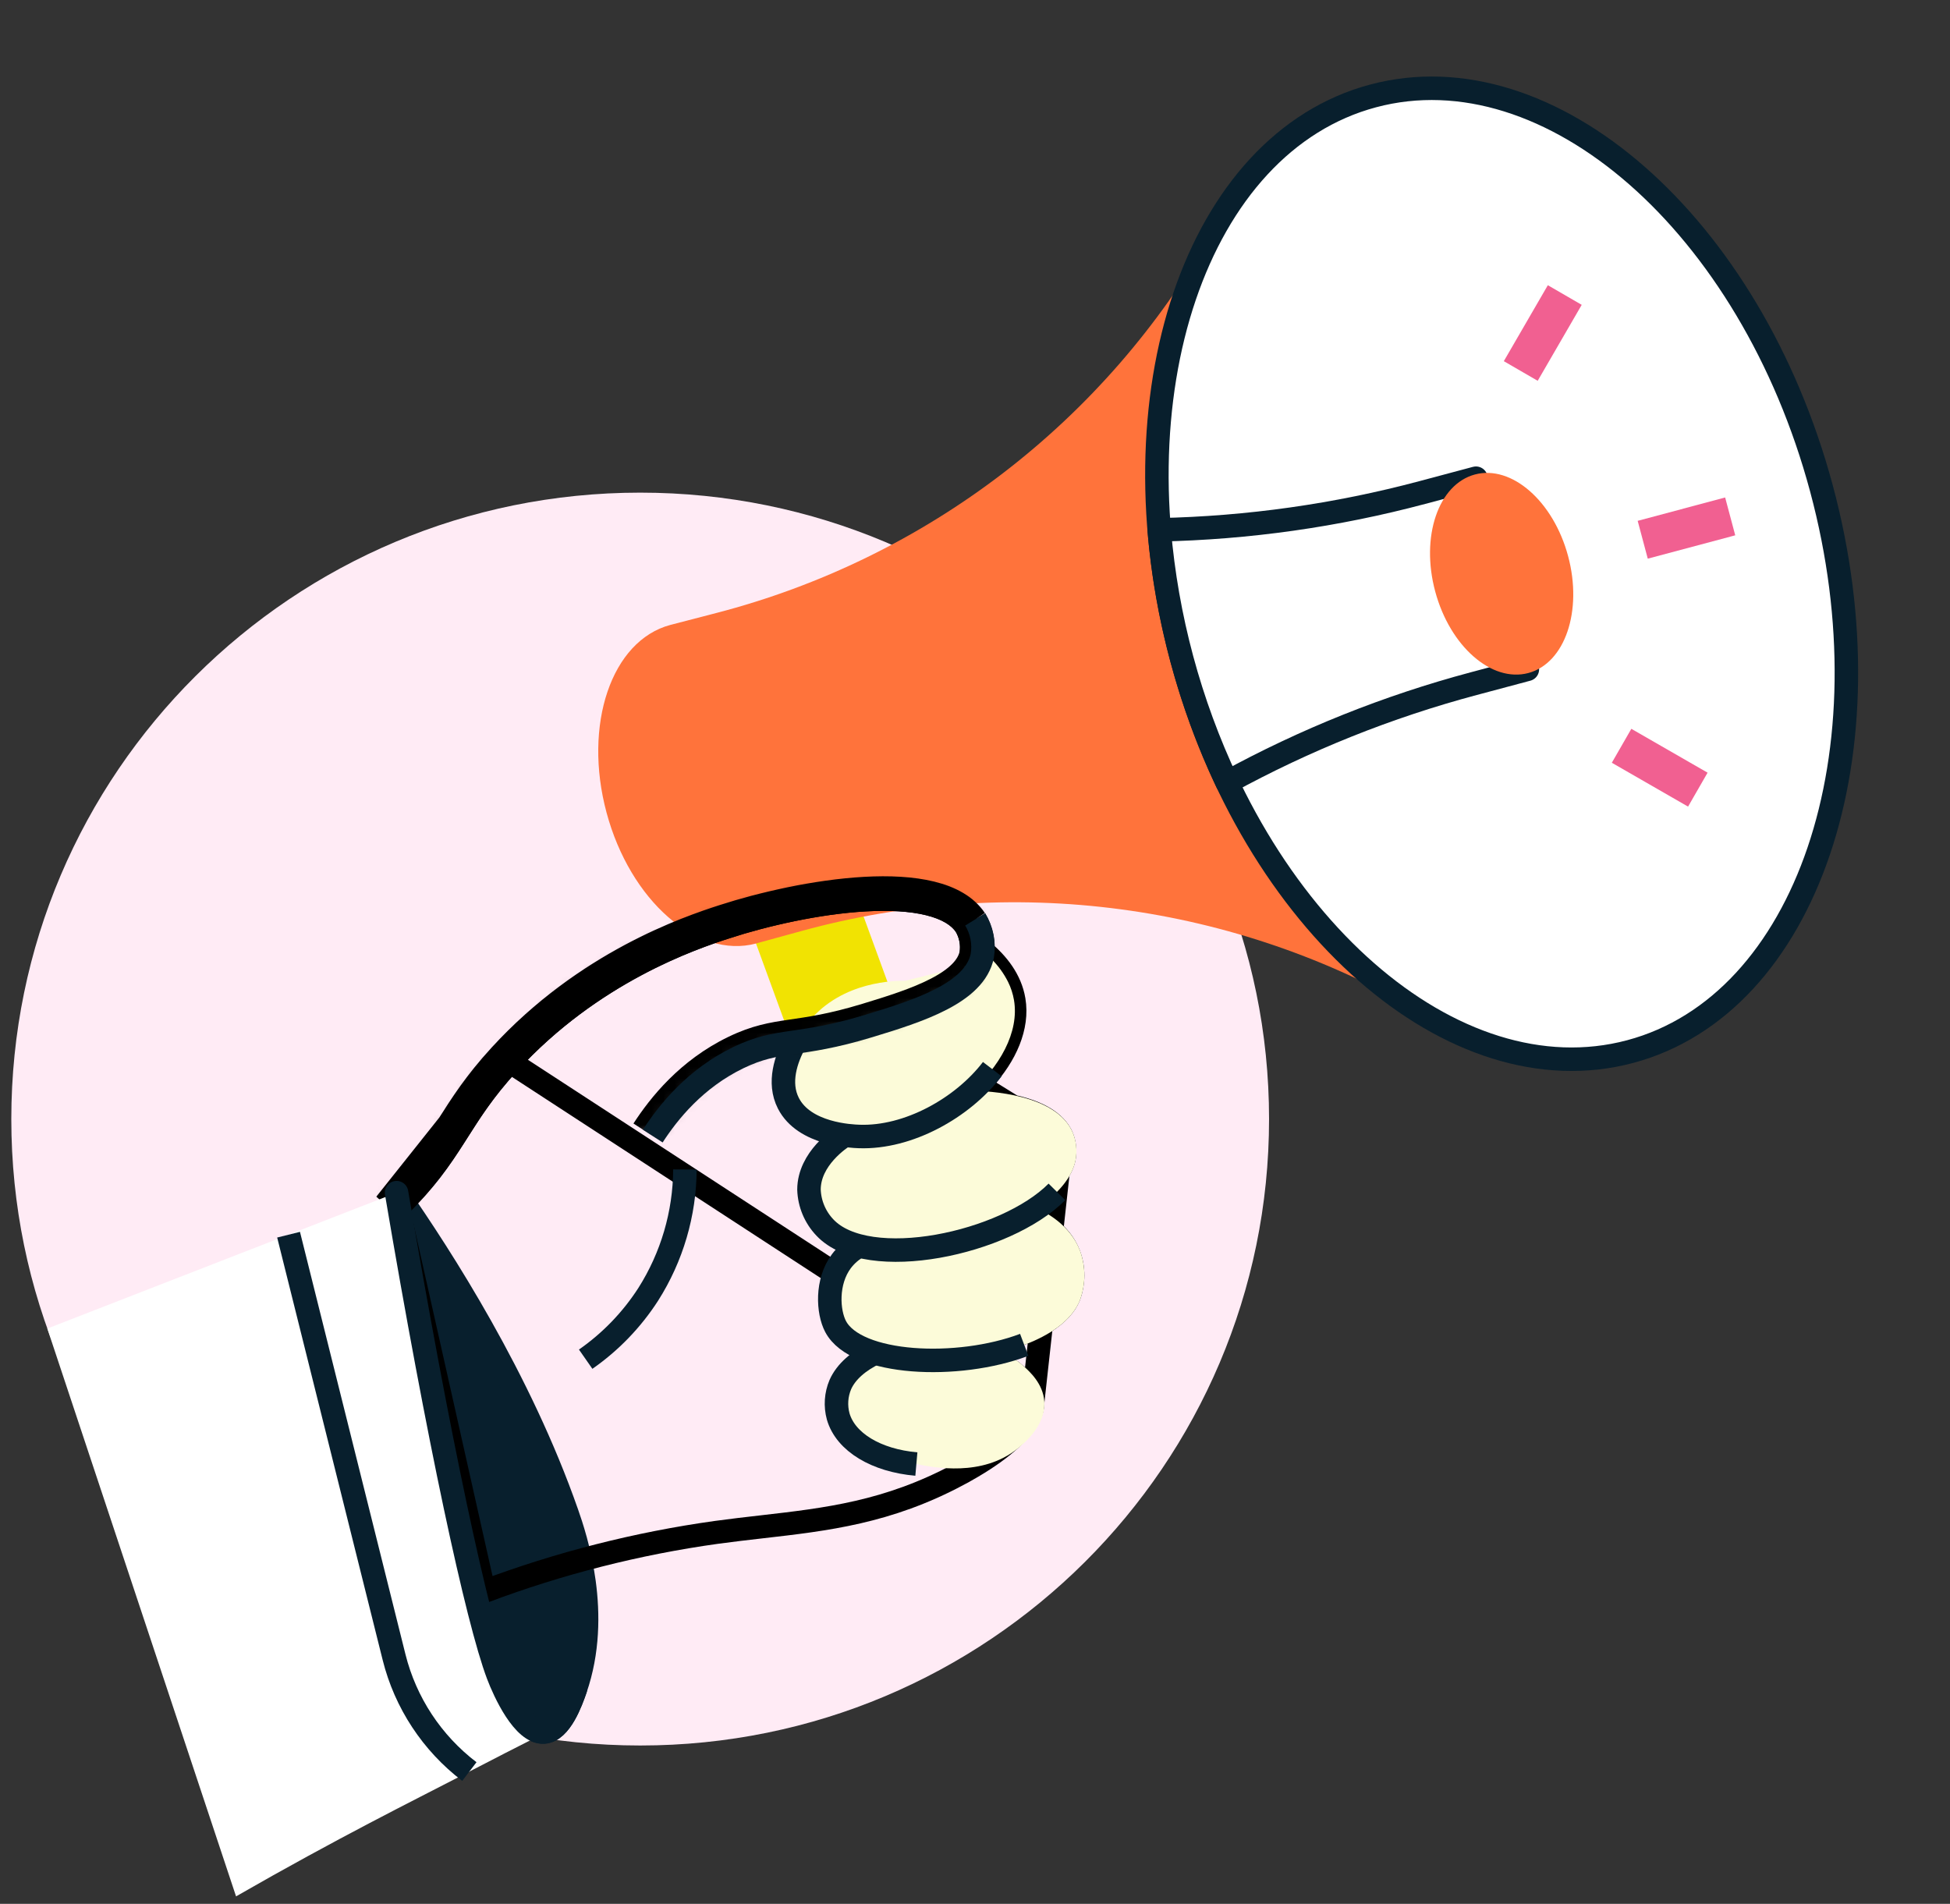 <svg width="169" height="165" viewBox="0 0 169 165" fill="none" xmlns="http://www.w3.org/2000/svg">
<rect x="0" y="0" width="169" height="165" fill="#333333" stroke="none"/>
<path d="M55.483 151.275C85.584 151.275 109.985 126.969 109.985 96.985C109.985 67.001 85.584 42.695 55.483 42.695C25.382 42.695 0.98 67.001 0.98 96.985C0.98 126.969 25.382 151.275 55.483 151.275Z" fill="#FFEBF5"/>
<path d="M73.826 76.644L64.838 79.903L72.638 101.249L81.625 97.99L73.826 76.644Z" fill="#F1E302"/>
<path d="M105.03 20.204C99.973 29.596 98.674 43.169 102.428 57.123C106.182 71.076 114.119 82.184 123.213 87.798C115.197 83.084 106.311 80.024 97.084 78.8C87.857 77.576 78.477 78.214 69.503 80.675L65.538 81.763L65.52 81.77C60.418 83.132 54.619 78.054 52.569 70.431C50.518 62.809 52.991 55.523 58.094 54.161L58.113 54.156L62.092 53.123C71.1 50.785 79.544 46.666 86.921 41.01C94.297 35.354 100.455 28.277 105.029 20.2L105.03 20.204Z" fill="#ff733b"/>
<path d="M141.282 91.136C156.589 87.051 164.01 65.198 157.858 42.327C151.706 19.456 134.31 4.227 119.003 8.313C103.696 12.398 96.275 34.251 102.427 57.122C108.579 79.993 125.975 95.222 141.282 91.136Z" fill="white" stroke="#081F2D" stroke-width="2.036" stroke-miterlimit="10"/>
<path d="M132.371 58.008L127.727 59.248C120.282 61.235 113.105 64.108 106.351 67.806C103.098 60.916 101.104 53.504 100.463 45.916C108.169 45.756 115.827 44.671 123.272 42.684L127.918 41.444L132.371 58.008Z" fill="white" stroke="#081F2D" stroke-width="2.036" stroke-linejoin="round"/>
<path d="M132.456 58.328C135.636 57.479 137.178 52.939 135.9 48.188C134.622 43.436 131.008 40.273 127.828 41.121C124.648 41.97 123.106 46.51 124.385 51.261C125.663 56.013 129.276 59.176 132.456 58.328Z" fill="#ff733b"/>
<path d="M142.369 46.777L149.95 44.754" stroke="#F16091" stroke-width="3.393" stroke-miterlimit="10"/>
<path d="M140.537 64.634L147.145 68.435" stroke="#F16091" stroke-width="3.393" stroke-miterlimit="10"/>
<path d="M131.799 32.152L135.614 25.569" stroke="#F16091" stroke-width="3.393" stroke-miterlimit="10"/>
<path d="M49.137 131.149C49.879 133.27 52.102 139.917 49.868 146.374C49.494 147.453 48.583 150.005 47.14 150.106C45.37 150.23 43.724 146.622 43.166 145.148C41.37 140.407 37.986 124.739 34.369 103.363C38.288 108.995 45.062 119.501 49.137 131.149Z" fill="#081F2D" stroke="#081F2D" stroke-width="2.036" stroke-linecap="round" stroke-linejoin="round"/>
<path d="M43.341 91.468C50.753 83.374 59.587 80.393 62.646 79.401C69.323 77.237 81.43 75.045 84.523 79.683M43.341 91.468L89.51 121.546L89.51 121.551C89.517 121.666 89.558 122.292 88.847 123.321C88.097 124.405 86.488 125.97 83.046 127.806L83.046 127.807C76.929 131.074 71.651 131.679 66.018 132.324C64.734 132.471 63.432 132.62 62.097 132.803L62.095 132.803C55.213 133.763 48.46 135.482 41.961 137.926L34.495 104.657C36.924 102.254 38.208 100.355 39.408 98.478C39.515 98.311 39.621 98.144 39.727 97.977C40.859 96.198 41.987 94.426 44.078 92.143L44.078 92.143C51.31 84.246 59.938 81.33 62.954 80.352L62.646 79.401L62.954 80.352C66.236 79.288 70.845 78.222 74.984 77.99C77.056 77.873 78.958 77.969 80.499 78.349C82.037 78.728 83.095 79.359 83.678 80.218M43.341 91.468C41.188 93.817 40.02 95.654 38.885 97.438M43.341 91.468L38.885 97.438M84.523 79.683L83.666 80.197C83.67 80.204 83.674 80.211 83.678 80.218M84.523 79.683L83.691 80.237C83.687 80.231 83.682 80.224 83.678 80.218M84.523 79.683C85.021 80.512 85.252 81.472 85.187 82.436C86.442 83.482 87.582 84.893 87.879 86.676C88.268 88.989 87.161 91.462 85.258 93.545C84.74 93.518 84.377 93.52 84.256 93.523L84.275 94.522L84.947 95.263C85.192 95.041 85.431 94.81 85.662 94.573L92.048 98.538M83.678 80.218C84.062 80.868 84.24 81.617 84.19 82.369L84.155 82.878L84.547 83.204C85.708 84.173 86.651 85.389 86.892 86.84L86.893 86.842C87.262 89.04 85.982 91.626 83.603 93.782L81.626 95.574L84.294 95.522C84.53 95.518 86.223 95.512 88.019 95.937C89.879 96.378 91.473 97.189 92.048 98.538M92.048 98.538C92.274 99.107 92.339 99.726 92.236 100.329C92.02 101.473 91.025 102.715 89.308 103.88L87.806 104.899L89.469 105.624C90.04 105.873 91.918 106.77 92.662 108.749C93.087 109.905 93.085 111.175 92.657 112.33C92.339 113.13 91.642 113.89 90.574 114.567C89.507 115.242 88.138 115.79 86.605 116.185L83.916 116.878L86.429 118.059C87.022 118.337 87.57 118.704 88.053 119.145C88.621 119.673 89.441 120.477 89.51 121.545L92.048 98.538ZM38.885 97.438C37.537 99.556 36.238 101.599 33.397 104.332L38.885 97.438Z" stroke="black" stroke-width="2"/>
<path d="M50.758 117.795C52.914 116.293 54.755 114.385 56.177 112.179C58.235 108.938 59.338 105.187 59.36 101.353" stroke="#081F2D" stroke-width="2.036" stroke-miterlimit="10"/>
<path d="M79.424 126.883C77.874 126.575 73.525 125.711 72.649 122.76C72.399 121.842 72.465 120.866 72.836 119.99C74.684 115.865 84.385 114.4 88.732 118.413C89.182 118.828 90.416 119.9 90.509 121.485C90.633 123.575 88.703 125.13 88.191 125.542C85.12 128.016 80.959 127.188 79.424 126.883Z" fill="#FCFBD9"/>
<path d="M74.463 107.98C73.862 108.303 73.339 108.751 72.928 109.293C71.64 111.037 71.733 113.664 72.423 114.967C74.916 119.674 91.264 118.572 93.594 112.688C94.104 111.303 94.108 109.784 93.604 108.397C92.731 106.098 90.559 105.044 89.871 104.71C84.63 102.167 78.536 105.651 74.463 107.98Z" fill="#FCFBD9"/>
<path d="M73.218 98.386C71.892 99.488 70.142 100.985 70.115 103.091C70.094 104.842 71.276 106.151 71.497 106.384C75.941 111.106 92.096 106.547 93.227 100.507C93.369 99.716 93.282 98.902 92.976 98.158C91.535 94.777 85.601 94.569 84.277 94.522C83.803 94.505 78.031 94.388 73.218 98.386Z" fill="#FCFBD9"/>
<path d="M78.444 85.004C77.668 84.991 73.041 84.984 70.129 88.504C69.806 88.896 66.809 92.618 68.327 95.608C69.704 98.32 73.803 98.47 74.465 98.494C81.073 98.736 88.814 92.25 87.88 86.677C87.786 86.128 87.613 85.595 87.366 85.096C86.999 84.368 86.518 83.704 85.941 83.127" fill="#FCFBD9"/>
<path d="M79.419 126.883C75.94 126.578 73.289 124.988 72.644 122.761C72.393 121.842 72.459 120.867 72.831 119.99C73.337 118.861 74.43 117.932 75.841 117.259" stroke="#081F2D" stroke-width="2.036" stroke-miterlimit="10"/>
<path d="M74.46 107.98C73.86 108.304 73.337 108.752 72.926 109.294C71.586 111.086 71.751 113.703 72.421 114.968C74.197 118.321 83.005 118.726 88.766 116.553" stroke="#081F2D" stroke-width="2.036" stroke-miterlimit="10"/>
<path d="M73.214 98.387C72.805 98.646 70.124 100.403 70.111 103.091C70.151 104.32 70.642 105.491 71.491 106.384C75.215 110.341 87.16 107.781 91.601 103.294" stroke="#081F2D" stroke-width="2.036" stroke-miterlimit="10"/>
<path d="M68.915 90.311C68.127 91.755 67.412 93.813 68.323 95.607C69.7 98.318 73.799 98.469 74.462 98.493C78.706 98.648 83.418 96.029 85.998 92.656" stroke="#081F2D" stroke-width="2.036" stroke-miterlimit="10"/>
<mask id="path-21-inside-1_1185_119" fill="white">
<path d="M56.578 98.457C57.935 96.363 60.261 93.467 63.993 91.662C67.555 89.939 69.116 90.798 75.306 88.915C79.621 87.603 84.488 86.062 85.136 82.828C85.313 81.739 85.095 80.624 84.521 79.681C81.43 75.044 69.323 77.235 62.647 79.401C59.585 80.393 50.753 83.376 43.342 91.465C38.629 96.609 38.631 99.299 33.398 104.329"/>
</mask>
<path d="M63.993 91.662L63.122 89.862L63.122 89.862L63.993 91.662ZM75.306 88.915L74.724 87.002L74.724 87.002L75.306 88.915ZM85.136 82.828L87.097 83.221L87.105 83.185L87.11 83.149L85.136 82.828ZM84.521 79.681L86.229 78.641L86.208 78.606L86.185 78.572L84.521 79.681ZM62.647 79.401L63.263 81.304L63.264 81.303L62.647 79.401ZM43.342 91.465L44.817 92.816L44.817 92.816L43.342 91.465ZM58.257 99.545C59.514 97.604 61.594 95.044 64.864 93.463L63.122 89.862C58.928 91.89 56.357 95.121 54.9 97.37L58.257 99.545ZM64.864 93.463C66.366 92.736 67.404 92.555 68.954 92.327C70.582 92.089 72.643 91.816 75.888 90.829L74.724 87.002C71.78 87.897 69.965 88.136 68.374 88.37C66.706 88.614 65.183 88.865 63.122 89.862L64.864 93.463ZM75.888 90.829C78.011 90.183 80.488 89.421 82.517 88.368C84.485 87.347 86.586 85.771 87.097 83.221L83.175 82.434C83.038 83.119 82.382 83.931 80.675 84.817C79.029 85.671 76.916 86.335 74.724 87.002L75.888 90.829ZM87.11 83.149C87.364 81.589 87.051 79.99 86.229 78.641L82.813 80.722C83.139 81.257 83.263 81.89 83.162 82.506L87.11 83.149ZM86.185 78.572C85.025 76.832 83.142 75.909 81.217 75.435C79.276 74.956 77.045 74.868 74.816 74.993C70.351 75.244 65.481 76.379 62.03 77.499L63.264 81.303C66.489 80.257 71.011 79.213 75.041 78.987C77.06 78.873 78.852 78.971 80.259 79.318C81.682 79.669 82.471 80.212 82.857 80.791L86.185 78.572ZM62.031 77.498C58.882 78.519 49.639 81.632 41.867 90.114L44.817 92.816C51.868 85.12 60.289 82.267 63.263 81.304L62.031 77.498ZM41.867 90.114C39.377 92.832 38.113 94.933 36.88 96.862C35.681 98.738 34.471 100.524 32.012 102.887L34.785 105.771C37.559 103.104 38.964 101.03 40.25 99.017C41.503 97.057 42.594 95.242 44.817 92.816L41.867 90.114Z" fill="black" mask="url(#path-21-inside-1_1185_119)"/>
<path d="M56.574 98.458C57.931 96.363 60.257 93.468 63.989 91.662C67.551 89.939 69.112 90.798 75.302 88.916C79.616 87.604 84.484 86.062 85.134 82.828C85.311 81.74 85.093 80.624 84.519 79.682" stroke="#081F2D" stroke-width="2.036" stroke-miterlimit="10"/>
<path d="M4.102 115.14L20.458 164.35C29.367 159.236 35.782 156.072 39.974 153.898C42.513 152.58 45.042 151.284 47.562 150.009C47.543 150.015 47.484 150.034 47.421 150.05C47.371 150.067 47.32 150.08 47.268 150.088C47.225 150.097 47.182 150.103 47.139 150.104C45.372 150.23 43.726 146.624 43.166 145.148C41.37 140.408 37.986 124.741 34.368 103.365L4.102 115.14Z" fill="white"/>
<path d="M40.678 153.533C37.438 151.061 35.138 147.567 34.153 143.622L25.01 107.005" stroke="#081F2D" stroke-width="2.036" stroke-miterlimit="10"/>
<path d="M49.868 146.374C49.494 147.453 48.583 150.005 47.14 150.106C45.37 150.23 43.724 146.622 43.166 145.148C41.37 140.407 37.986 124.739 34.369 103.363" stroke="#081F2D" stroke-width="2.036" stroke-linecap="round" stroke-linejoin="round"/>
</svg>
